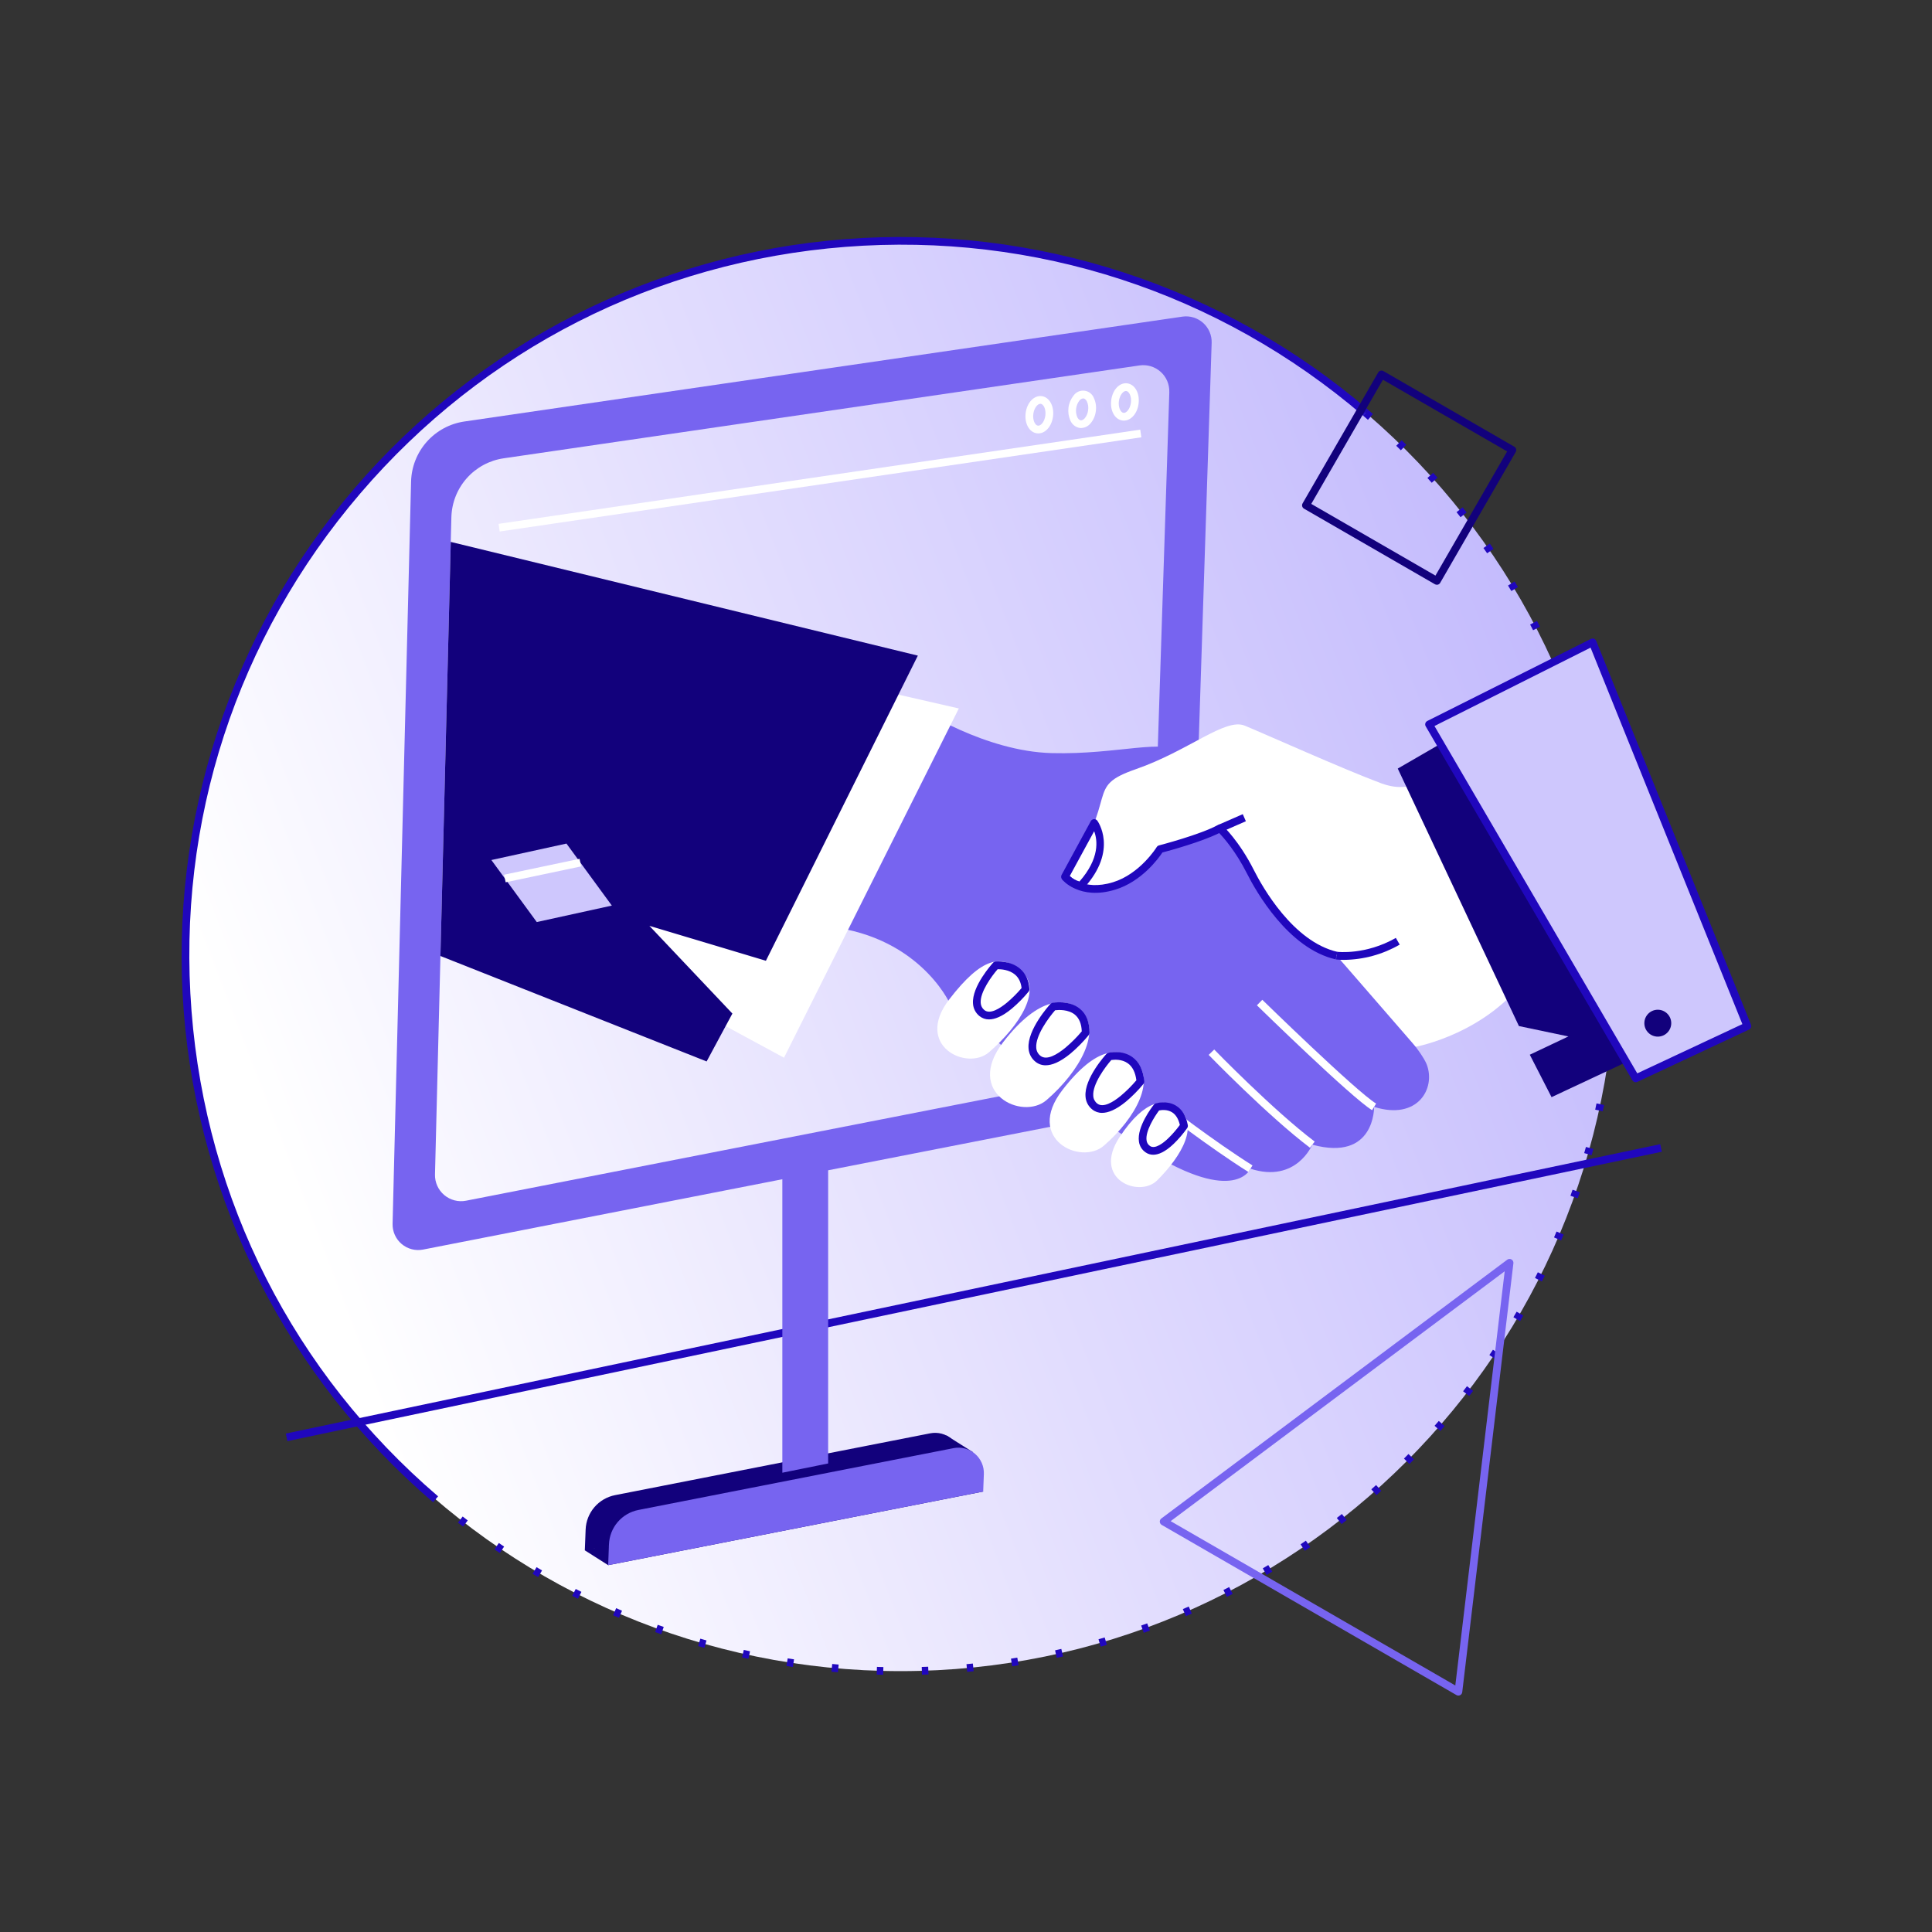 <svg width="311" height="311" viewBox="0 0 311 311" fill="none" xmlns="http://www.w3.org/2000/svg">
<rect x="0" y="0" width="311" height="311" fill="#333333" stroke="none"/>
<path d="M144.971 269.006C208.548 269.006 260.089 217.467 260.089 153.889C260.089 90.311 208.548 38.772 144.971 38.772C81.394 38.772 29.854 90.311 29.854 153.889C29.854 217.467 81.394 269.006 144.971 269.006Z" fill="url(#paint0_linear_1108_540)"/>
<path d="M142.162 269.598C141.816 269.598 141.467 269.579 141.125 269.567L141.165 268.323L142.201 268.352L142.162 269.598ZM148.413 269.577L148.376 268.333C148.72 268.323 149.064 268.312 149.412 268.298L149.462 269.542L148.413 269.577ZM134.88 269.196L133.844 269.1L133.964 267.856C134.307 267.889 134.652 267.921 135 267.95L134.88 269.196ZM155.694 269.129L155.578 267.885L156.605 267.786L156.731 269.03L155.694 269.129ZM127.638 268.337C127.294 268.285 126.952 268.234 126.601 268.178L126.798 266.95L127.816 267.108L127.638 268.337ZM162.932 268.227L162.74 266.998C163.08 266.946 163.42 266.89 163.758 266.834L163.965 268.062L162.932 268.227ZM120.473 267.025C120.133 266.952 119.795 266.878 119.455 266.801L119.728 265.588L120.734 265.81L120.473 267.025ZM170.108 266.874L169.839 265.659C170.175 265.584 170.51 265.509 170.844 265.43L171.124 266.643C170.781 266.722 170.44 266.799 170.1 266.874H170.108ZM113.396 265.265L112.387 264.976L112.735 263.782L113.724 264.066L113.396 265.265ZM177.176 265.072L176.832 263.878L177.823 263.587L178.178 264.779L177.176 265.072ZM106.438 263.069C106.113 262.953 105.785 262.837 105.46 262.716L105.874 261.547C106.198 261.667 106.521 261.783 106.845 261.895L106.438 263.069ZM184.112 262.841L183.697 261.669L184.667 261.317L185.098 262.484L184.112 262.841ZM99.644 260.425C99.325 260.291 99.007 260.154 98.688 260.011L99.186 258.87C99.501 259.007 99.808 259.144 100.131 259.285L99.644 260.425ZM190.898 260.164L190.406 259.022L191.352 258.607L191.855 259.745L190.898 260.164ZM93.036 257.359C92.725 257.206 92.416 257.048 92.109 256.888L92.677 255.781C92.982 255.939 93.289 256.094 93.594 256.248L93.036 257.359ZM197.503 257.056L196.939 255.947C197.246 255.792 197.561 255.634 197.858 255.474L198.43 256.577C198.123 256.737 197.808 256.897 197.503 257.056ZM86.628 253.87C86.329 253.695 86.03 253.519 85.732 253.341L86.371 252.273L87.256 252.798L86.628 253.87ZM203.897 253.532L203.275 252.462L204.161 251.931L204.805 252.997C204.497 253.185 204.196 253.364 203.897 253.532ZM80.457 249.992C80.169 249.798 79.883 249.605 79.597 249.408L80.302 248.381C80.584 248.576 80.868 248.769 81.15 248.96L80.457 249.992ZM210.058 249.63L209.357 248.593C209.643 248.4 209.925 248.205 210.209 248.008L210.918 249.03L210.058 249.63ZM74.542 245.736C74.266 245.524 73.989 245.313 73.713 245.097L74.48 244.117C74.749 244.324 75.021 244.531 75.293 244.749L74.542 245.736ZM215.956 245.334L215.193 244.351L216.006 243.712L216.779 244.687C216.506 244.904 216.232 245.118 215.956 245.334ZM221.573 240.671L220.744 239.74C221.001 239.512 221.26 239.282 221.515 239.051L222.344 239.974C222.093 240.208 221.832 240.441 221.573 240.677V240.671ZM226.883 235.666L226.002 234.789L226.725 234.055L227.615 234.923C227.372 235.172 227.127 235.421 226.883 235.666ZM231.859 230.341L230.926 229.512L231.604 228.735L232.545 229.547C232.321 229.817 232.095 230.082 231.865 230.341H231.859ZM236.505 224.719L235.52 223.956C235.728 223.684 235.935 223.414 236.142 223.141L237.133 223.895L236.505 224.719ZM240.787 218.822L239.75 218.123C239.943 217.839 240.135 217.555 240.324 217.271L241.361 217.962C241.18 218.248 240.988 218.536 240.793 218.822H240.787ZM244.689 212.668L243.619 212.036C243.793 211.742 243.967 211.445 244.137 211.149L245.213 211.771C245.045 212.071 244.871 212.37 244.695 212.668H244.689ZM248.197 206.281L247.089 205.717C247.243 205.412 247.398 205.095 247.55 204.799L248.665 205.352C248.514 205.663 248.36 205.973 248.203 206.281H248.197ZM251.3 199.682L250.158 199.19C250.297 198.875 250.43 198.559 250.56 198.243L251.707 198.726C251.574 199.049 251.439 199.368 251.3 199.682ZM253.971 192.9L252.799 192.485C252.916 192.162 253.03 191.838 253.141 191.515L254.317 191.929C254.203 192.247 254.089 192.576 253.971 192.9ZM256.208 185.96L255.014 185.616L255.294 184.625L256.492 184.959C256.399 185.293 256.303 185.627 256.208 185.96ZM258.001 178.892L256.786 178.625C256.861 178.289 256.932 177.953 256.994 177.617L258.211 177.874C258.142 178.214 258.076 178.554 258.001 178.892ZM259.345 171.725L258.115 171.534C258.167 171.196 258.219 170.856 258.269 170.516L259.5 170.696L259.345 171.725ZM260.234 164.487L258.99 164.375C259.021 164.033 259.053 163.691 259.08 163.338L260.324 163.44C260.297 163.794 260.265 164.14 260.234 164.487ZM260.668 157.207L259.424 157.172C259.424 156.828 259.442 156.486 259.449 156.135L260.693 156.16C260.684 156.513 260.678 156.859 260.668 157.207ZM259.401 149.951C259.388 149.606 259.374 149.264 259.359 148.914L260.603 148.86C260.618 149.206 260.63 149.555 260.643 149.897L259.401 149.951ZM258.924 142.75C258.891 142.408 258.856 142.066 258.82 141.713L260.064 141.583C260.102 141.927 260.137 142.273 260.17 142.619L258.924 142.75ZM257.999 135.593C257.945 135.255 257.887 134.915 257.831 134.577L259.057 134.369C259.115 134.712 259.173 135.054 259.227 135.406L257.999 135.593ZM256.627 128.51C256.552 128.174 256.473 127.841 256.395 127.505L257.605 127.221C257.686 127.559 257.763 127.897 257.84 128.237L256.627 128.51ZM254.813 121.525C254.717 121.196 254.618 120.866 254.518 120.536L255.708 120.175C255.81 120.509 255.916 120.841 256.007 121.175L254.813 121.525ZM252.563 114.669C252.445 114.345 252.327 114.022 252.206 113.7L253.372 113.265C253.494 113.59 253.612 113.916 253.732 114.244L252.563 114.669ZM249.884 107.968C249.745 107.652 249.609 107.337 249.47 107.022L250.604 106.514C250.743 106.832 250.88 107.151 251.018 107.47L249.884 107.968ZM246.787 101.449C246.629 101.142 246.472 100.827 246.31 100.531L247.413 99.952C247.575 100.262 247.734 100.571 247.894 100.879L246.787 101.449ZM243.283 95.138C243.107 94.843 242.93 94.549 242.75 94.255L243.812 93.606C243.992 93.904 244.172 94.201 244.351 94.499L243.283 95.138ZM239.385 89.063L238.796 88.215L239.814 87.5C240.021 87.786 240.212 88.072 240.411 88.36L239.385 89.063ZM235.11 83.258C234.896 82.981 234.683 82.711 234.467 82.447L235.437 81.669C235.655 81.946 235.873 82.219 236.088 82.489L235.11 83.258ZM230.472 77.714C230.244 77.457 230.011 77.199 229.779 76.944L230.7 76.115C230.934 76.374 231.168 76.631 231.401 76.892L230.472 77.714ZM225.496 72.483C225.251 72.239 225.006 71.999 224.76 71.761L225.624 70.867C225.875 71.11 226.122 71.353 226.371 71.597L225.496 72.483ZM220.2 67.581C219.943 67.355 219.682 67.131 219.421 66.907L220.229 65.962C220.495 66.188 220.756 66.416 221.019 66.644L220.2 67.581Z" fill="#2007BD"/>
<path d="M69.711 241.815C46.392 221.855 31.956 193.448 29.581 162.844C27.206 132.24 37.086 101.946 57.046 78.627C77.007 55.307 105.414 40.872 136.018 38.497C166.622 36.121 196.916 46.001 220.236 65.962L219.427 66.907C196.191 47.028 166.604 37.37 136.112 39.738C105.619 42.106 77.876 56.203 57.991 79.436C38.105 102.67 28.454 132.259 30.83 162.749C33.206 193.24 47.284 220.98 70.52 240.87L69.711 241.815Z" fill="#2007BD"/>
<path d="M267.251 184.182L46.012 230.764L46.269 231.982L267.506 185.399L267.251 184.182Z" fill="#2007BD"/>
<path d="M234.766 272.948C234.656 272.948 234.548 272.919 234.455 272.863L187.006 245.47C186.917 245.421 186.842 245.346 186.788 245.259C186.734 245.172 186.702 245.072 186.696 244.969C186.69 244.867 186.709 244.763 186.752 244.67C186.796 244.577 186.861 244.496 186.944 244.434L242.626 202.777C242.723 202.704 242.839 202.661 242.961 202.653C243.084 202.646 243.204 202.675 243.31 202.736C243.416 202.797 243.501 202.887 243.554 202.996C243.61 203.105 243.631 203.228 243.617 203.349L235.381 272.391C235.363 272.544 235.29 272.683 235.176 272.785C235.06 272.886 234.913 272.942 234.759 272.94L234.766 272.948ZM188.445 244.863L234.266 271.315L242.215 204.643L188.445 244.863Z" fill="#7764F0"/>
<path d="M231.289 94.128C231.179 94.128 231.073 94.099 230.978 94.045L209.91 81.881C209.84 81.84 209.778 81.786 209.728 81.721C209.678 81.656 209.641 81.582 209.62 81.503C209.599 81.424 209.593 81.342 209.604 81.261C209.614 81.18 209.641 81.102 209.682 81.031L221.847 59.964C221.886 59.893 221.942 59.831 222.006 59.781C222.071 59.731 222.145 59.695 222.224 59.674C222.303 59.652 222.386 59.647 222.467 59.658C222.547 59.668 222.626 59.695 222.697 59.736L243.764 71.908C243.907 71.991 244.011 72.126 244.052 72.285C244.096 72.444 244.073 72.614 243.992 72.756L231.828 93.826C231.786 93.896 231.732 93.958 231.668 94.008C231.602 94.058 231.529 94.095 231.45 94.116C231.396 94.126 231.343 94.13 231.289 94.128ZM211.078 81.114L231.069 92.656L242.609 72.665L222.614 61.127L211.078 81.114ZM154.513 237.714L94.141 249.563L94.272 246.211C94.323 244.89 94.819 243.625 95.679 242.62C96.539 241.616 97.714 240.932 99.012 240.677L149.744 230.725C150.35 230.607 150.975 230.628 151.572 230.783C152.169 230.941 152.723 231.231 153.192 231.633C153.661 232.033 154.033 232.537 154.28 233.103C154.528 233.667 154.644 234.283 154.62 234.899L154.513 237.714ZM94.143 249.563L97.898 251.95L158.265 240.101L154.513 237.714L94.143 249.563Z" fill="#12017C"/>
<path d="M152.334 231.057L156.588 233.737L158.265 240.101L150.422 236.292L152.334 231.057Z" fill="#12017C"/>
<path d="M190.344 50.968L74.756 67.849C72.413 68.189 70.266 69.348 68.695 71.119C67.124 72.89 66.231 75.16 66.172 77.527L63.195 197.001C63.18 197.618 63.304 198.23 63.557 198.792C63.81 199.355 64.186 199.854 64.658 200.252C65.129 200.65 65.684 200.937 66.281 201.092C66.879 201.247 67.503 201.266 68.109 201.147L183.262 178.604C185.487 178.166 187.498 176.986 188.967 175.258C190.435 173.53 191.274 171.354 191.348 169.087L195.044 55.183C195.064 54.581 194.951 53.983 194.715 53.43C194.478 52.877 194.124 52.382 193.676 51.981C193.228 51.579 192.698 51.28 192.122 51.105C191.547 50.93 190.94 50.883 190.344 50.968ZM188.231 63.109L184.955 164.08C184.885 166.277 184.071 168.385 182.647 170.059C181.222 171.733 179.271 172.874 177.114 173.294L75.019 193.281C74.403 193.401 73.768 193.382 73.16 193.224C72.553 193.066 71.989 192.774 71.509 192.369C71.03 191.964 70.647 191.457 70.39 190.885C70.133 190.312 70.007 189.689 70.022 189.062L72.66 83.266C72.718 80.945 73.595 78.719 75.136 76.982C76.677 75.245 78.782 74.109 81.079 73.774L183.432 58.825C184.038 58.737 184.657 58.783 185.244 58.96C185.832 59.137 186.373 59.441 186.83 59.849C187.287 60.258 187.649 60.762 187.89 61.326C188.131 61.89 188.245 62.5 188.225 63.113L188.231 63.109Z" fill="#7764F0"/>
<path d="M148.027 114.042C148.027 114.042 158.531 120.954 169.312 121.23C180.093 121.506 187.282 118.742 190.875 121.23L211.886 149.036L213.267 151.822C213.267 151.822 228.195 167.488 229.669 171.359C231.143 175.23 228.195 180.389 221.194 178.178C221.194 178.178 221.376 187.023 211.242 184.26C211.242 184.26 208.66 190.525 201.289 188.13C201.289 188.13 198.892 194.027 184.885 185.365C170.877 176.702 152.817 161.384 152.817 161.384C152.817 161.384 147.648 150.118 131.988 149.036L148.027 114.042Z" fill="#7764F0"/>
<path d="M183.547 69.165L80.253 84.326L80.434 85.556L183.728 70.395L183.547 69.165ZM167.141 69.768C167.069 69.768 166.996 69.763 166.924 69.753C165.68 69.596 164.89 68.157 165.103 66.48C165.317 64.802 166.457 63.61 167.687 63.766C168.916 63.921 169.721 65.362 169.507 67.039C169.306 68.619 168.29 69.768 167.141 69.768ZM167.475 64.999C167.025 64.999 166.461 65.671 166.337 66.639C166.208 67.645 166.623 68.464 167.081 68.522C167.539 68.58 168.145 67.9 168.273 66.886C168.402 65.872 167.985 65.061 167.529 65.001L167.475 64.999ZM174.023 68.903C173.953 68.903 173.884 68.899 173.815 68.891C173.486 68.835 173.175 68.698 172.911 68.492C172.648 68.286 172.44 68.018 172.306 67.711C172.013 67.054 171.906 66.33 171.997 65.616C172.088 64.903 172.374 64.228 172.822 63.666C173.018 63.39 173.284 63.172 173.594 63.036C173.904 62.9 174.245 62.85 174.58 62.892C174.916 62.935 175.234 63.068 175.5 63.278C175.766 63.487 175.97 63.764 176.09 64.081C176.395 64.734 176.502 65.462 176.399 66.175C176.319 66.892 176.03 67.57 175.569 68.126C175.383 68.359 175.148 68.55 174.881 68.684C174.614 68.818 174.321 68.893 174.023 68.903ZM174.357 64.135C174.238 64.15 174.124 64.188 174.021 64.248C173.917 64.308 173.827 64.388 173.755 64.483C173.468 64.86 173.285 65.305 173.225 65.775C173.165 66.245 173.23 66.723 173.413 67.16C173.498 67.33 173.683 67.622 173.967 67.659C174.251 67.697 174.504 67.452 174.628 67.315C174.925 66.944 175.109 66.495 175.159 66.021C175.229 65.552 175.162 65.072 174.968 64.638C174.885 64.466 174.699 64.176 174.417 64.139L174.357 64.135ZM180.917 67.707C180.843 67.707 180.77 67.703 180.697 67.692C179.453 67.535 178.663 66.098 178.876 64.419C179.09 62.739 180.226 61.541 181.46 61.707C182.693 61.873 183.494 63.301 183.28 64.981C183.087 66.558 182.063 67.707 180.917 67.707ZM181.248 62.938C180.798 62.938 180.234 63.61 180.11 64.578C179.984 65.586 180.398 66.403 180.854 66.461C181.311 66.519 181.918 65.839 182.047 64.825C182.173 63.817 181.758 63.001 181.302 62.942L181.248 62.938ZM220.868 178.709C217.53 176.667 202.948 162.433 202.328 161.828L203.197 160.939C203.348 161.086 218.297 175.68 221.517 177.648L220.868 178.709ZM210.87 184.755C204.09 179.626 194.659 169.908 194.563 169.81L195.457 168.944C195.552 169.041 204.917 178.688 211.629 183.764L210.87 184.755ZM200.957 188.657C194.555 184.631 186.954 178.728 186.877 178.668L187.642 177.687C187.717 177.745 195.27 183.613 201.619 187.604L200.957 188.657ZM230.509 123.625C230.509 123.625 228.38 128.34 222.299 126.075C216.218 123.811 203.499 118.097 200.367 116.808C197.234 115.518 191.337 120.861 182.859 123.809C174.381 126.758 180.463 127.865 171.433 141.134C171.433 141.134 173.934 144.271 179.357 142.608C183.964 141.196 186.728 136.687 186.728 136.687C186.728 136.687 193.504 134.935 196.373 133.332C196.373 133.332 198.959 135.714 201.289 140.336C202.326 142.391 207.433 152.067 215.158 153.831L227.893 168.498C227.893 168.498 239.621 166.383 246.256 156.616L230.509 123.625Z" fill="white"/>
<path d="M215.017 154.439C207.346 152.685 202.141 143.415 200.731 140.616C198.948 137.079 196.999 134.869 196.257 134.098C193.483 135.499 188.302 136.915 187.118 137.228C186.486 138.176 183.784 141.902 179.538 143.204C173.774 144.97 171.056 141.663 170.944 141.522L171.916 140.747L171.431 141.135L171.914 140.745C172.007 140.859 174.253 143.523 179.171 142.014C183.49 140.689 186.168 136.416 186.195 136.362C186.279 136.225 186.413 136.127 186.568 136.086C186.637 136.069 193.299 134.336 196.066 132.789C196.181 132.725 196.313 132.699 196.443 132.714C196.574 132.73 196.696 132.786 196.792 132.874C196.9 132.976 199.487 135.387 201.839 140.057C203.188 142.733 208.148 151.593 215.293 153.226L215.017 154.439Z" fill="#2007BD"/>
<path d="M200.053 131.058L196.121 132.777L196.619 133.917L200.552 132.197L200.053 131.058ZM216.338 154.514C215.915 154.519 215.494 154.496 215.075 154.448L215.241 153.216C215.285 153.216 219.802 153.776 224.693 150.977L225.315 152.057C222.585 153.636 219.491 154.482 216.338 154.514Z" fill="#2007BD"/>
<path d="M164.081 156.009C161.166 153.832 158.174 153.898 152.817 160.854C147.059 168.318 155.641 172.465 159.211 169.377C164.081 165.158 168.159 159.052 164.081 156.009ZM189.401 178.21C187.582 176.955 184.425 176.694 180.228 183.032C175.715 189.847 183.386 192.893 186.28 190.003C190.228 186.062 193.294 180.897 189.401 178.21ZM182.339 170.404C180.212 168.787 176.604 168.218 170.996 175.498C164.964 183.327 173.952 187.66 177.69 184.426C182.791 180.014 186.452 173.524 182.339 170.404Z" fill="white"/>
<path d="M173.791 162.477C171.665 160.671 167.334 160.169 161.481 167.766C155.187 175.937 164.568 180.459 168.468 177.081C173.791 172.479 177.637 165.747 173.791 162.477Z" fill="white"/>
<path d="M159.205 164.097C158.651 164.105 158.111 163.919 157.681 163.57C157.371 163.327 157.117 163.021 156.936 162.672C156.754 162.323 156.649 161.939 156.627 161.546C156.42 158.768 159.713 155.136 159.854 154.982C159.956 154.866 160.098 154.792 160.252 154.775C160.347 154.775 162.595 154.568 164.191 155.93C165.101 156.703 165.611 157.796 165.709 159.197C165.719 159.354 165.671 159.509 165.572 159.631C164.758 160.621 163.856 161.535 162.877 162.361C161.301 163.665 160.102 164.097 159.205 164.097ZM160.6 156.011C159.657 157.095 157.735 159.701 157.867 161.449C157.878 161.672 157.937 161.89 158.039 162.088C158.141 162.286 158.285 162.46 158.46 162.598C159.371 163.33 160.932 162.353 162.082 161.405C162.935 160.687 163.726 159.899 164.448 159.05C164.34 158.121 163.988 157.392 163.397 156.892C162.456 156.085 161.131 156.011 160.6 156.015V156.011ZM185.638 185.883C185.198 185.886 184.769 185.752 184.41 185.5C184.118 185.302 183.872 185.044 183.687 184.744C183.502 184.444 183.383 184.108 183.338 183.758C182.986 181.378 185.455 178.181 185.737 177.824C185.814 177.727 185.919 177.654 186.038 177.617C186.108 177.596 187.792 177.078 189.278 177.967C190.278 178.564 190.927 179.626 191.207 181.125C191.221 181.206 191.22 181.288 191.202 181.368C191.185 181.448 191.152 181.524 191.105 181.591C190.459 182.504 189.73 183.355 188.928 184.133C187.537 185.456 186.454 185.883 185.638 185.883ZM185.119 184.478C185.949 185.048 187.315 183.949 188.059 183.234C188.739 182.571 189.364 181.853 189.925 181.088C189.695 180.095 189.262 179.402 188.636 179.027C187.862 178.562 186.952 178.678 186.581 178.753C185.843 179.736 184.346 182.091 184.566 183.569C184.586 183.75 184.645 183.925 184.74 184.08C184.835 184.236 184.963 184.369 185.115 184.469L185.119 184.478ZM177.406 179.143C176.834 179.151 176.276 178.958 175.831 178.598C175.509 178.346 175.246 178.028 175.057 177.666C174.869 177.303 174.76 176.905 174.738 176.497C174.516 173.595 177.96 169.807 178.107 169.655C178.19 169.564 178.299 169.5 178.418 169.471C178.507 169.448 180.589 168.959 182.266 170.153C183.376 170.943 184.022 172.253 184.192 174.045C184.207 174.206 184.159 174.366 184.058 174.492C183.204 175.528 182.258 176.483 181.232 177.347C179.59 178.685 178.342 179.143 177.406 179.143ZM176.61 177.629C177.576 178.407 179.221 177.383 180.427 176.385C181.329 175.628 182.165 174.796 182.926 173.897C182.762 172.618 182.304 171.7 181.551 171.163C180.579 170.464 179.341 170.568 178.889 170.636C177.914 171.745 175.835 174.536 175.986 176.402C175.996 176.639 176.057 176.871 176.164 177.082C176.272 177.293 176.423 177.479 176.608 177.627L176.61 177.629ZM168.327 171.484C167.735 171.492 167.159 171.294 166.698 170.922C166.366 170.661 166.093 170.332 165.898 169.958C165.704 169.583 165.591 169.171 165.568 168.749C165.338 165.739 168.924 161.785 169.078 161.619C169.168 161.52 169.288 161.452 169.42 161.428C169.528 161.408 172.082 160.939 173.836 162.388C174.873 163.236 175.383 164.534 175.383 166.243C175.383 166.384 175.335 166.522 175.246 166.632C174.358 167.712 173.374 168.709 172.306 169.61C170.591 171.013 169.296 171.484 168.327 171.484ZM169.849 162.623C168.829 163.784 166.658 166.701 166.808 168.656C166.82 168.907 166.886 169.153 167.001 169.377C167.117 169.601 167.279 169.796 167.477 169.952C168.499 170.781 170.229 169.703 171.497 168.658C172.45 167.856 173.332 166.974 174.135 166.023C174.095 164.814 173.72 163.914 173.044 163.346C171.974 162.463 170.397 162.556 169.849 162.623Z" fill="#2007BD"/>
<path d="M104.533 149.036L117.893 163.155L116.79 165.168L126.205 170.263L154.345 114.042L144.623 111.817L123.288 154.657L104.533 149.036Z" fill="white"/>
<path d="M174.012 143.176C173.859 143.176 172.474 143.131 170.981 141.563C170.891 141.468 170.833 141.346 170.815 141.216C170.798 141.086 170.823 140.953 170.886 140.838L175.594 132.175C175.644 132.085 175.716 132.009 175.803 131.953C175.889 131.897 175.988 131.864 176.091 131.856C176.194 131.849 176.297 131.866 176.392 131.908C176.486 131.95 176.568 132.015 176.631 132.097C176.666 132.142 180.096 136.82 174.464 142.973C174.407 143.036 174.337 143.087 174.259 143.122C174.182 143.157 174.098 143.175 174.012 143.176ZM172.204 141.016C172.644 141.436 173.182 141.738 173.77 141.893C177.056 138.161 176.672 135.227 176.129 133.807L172.204 141.016Z" fill="#2007BD"/>
<path d="M234.554 118.188L225.002 123.718L244.506 165.168L252.468 166.839L246.256 169.781L249.758 176.611L263.305 170.262L234.554 118.188Z" fill="#12017C"/>
<path d="M230.041 116.609L263.305 173.585L281.273 165.169L256.361 103.402L230.041 116.609Z" fill="#CEC7FD"/>
<path d="M263.305 174.209C263.195 174.209 263.089 174.18 262.994 174.126C262.901 174.072 262.822 173.994 262.768 173.9L229.504 116.924C229.46 116.851 229.433 116.77 229.423 116.685C229.412 116.6 229.418 116.515 229.443 116.433C229.468 116.351 229.508 116.276 229.564 116.21C229.618 116.145 229.686 116.092 229.763 116.054L256.094 102.847C256.171 102.808 256.254 102.786 256.341 102.782C256.426 102.778 256.511 102.791 256.592 102.821C256.672 102.852 256.745 102.899 256.805 102.958C256.867 103.018 256.915 103.091 256.948 103.17L281.861 164.937C281.922 165.084 281.922 165.249 281.863 165.397C281.805 165.545 281.691 165.665 281.548 165.733L263.579 174.148C263.494 174.189 263.398 174.21 263.305 174.209ZM230.911 116.868L263.556 172.782L280.476 164.856L256.038 104.252L230.911 116.868Z" fill="#2007BD"/>
<path d="M266.861 166.869C268.055 166.869 269.025 165.9 269.025 164.705C269.025 163.509 268.055 162.54 266.861 162.54C265.665 162.54 264.696 163.509 264.696 164.705C264.696 165.9 265.665 166.869 266.861 166.869Z" fill="#12017C"/>
<path d="M158.265 240.1L97.898 251.949L98.027 248.599C98.078 247.278 98.574 246.013 99.433 245.008C100.293 244.004 101.467 243.318 102.764 243.063L153.499 233.111C154.105 232.993 154.73 233.013 155.327 233.169C155.924 233.326 156.478 233.617 156.947 234.019C157.416 234.419 157.788 234.923 158.035 235.489C158.283 236.053 158.399 236.669 158.375 237.284L158.265 240.1ZM133.309 235.578L125.936 237.069V186.163L133.309 185.425V235.578Z" fill="#7764F0"/>
<path d="M70.899 153.89L113.747 170.866L117.893 163.156L104.533 149.036L123.288 154.657L147.749 105.536L72.562 87.234L70.899 153.89Z" fill="#12017C"/>
<path d="M79.099 138.44L86.406 148.425L98.491 145.775L91.185 135.792L79.099 138.44Z" fill="#CEC7FD"/>
<path d="M93.294 138.248L81.143 140.806L81.399 142.024L93.55 139.465L93.294 138.248Z" fill="white"/>
<defs>
<linearGradient id="paint0_linear_1108_540" x1="46.761" y1="191.651" x2="261.711" y2="108.996" gradientUnits="userSpaceOnUse">
<stop stop-color="white"/>
<stop offset="0.47" stop-color="#E1DCFE"/>
<stop offset="1" stop-color="#C1B8FD"/>
</linearGradient>
</defs>
</svg>
